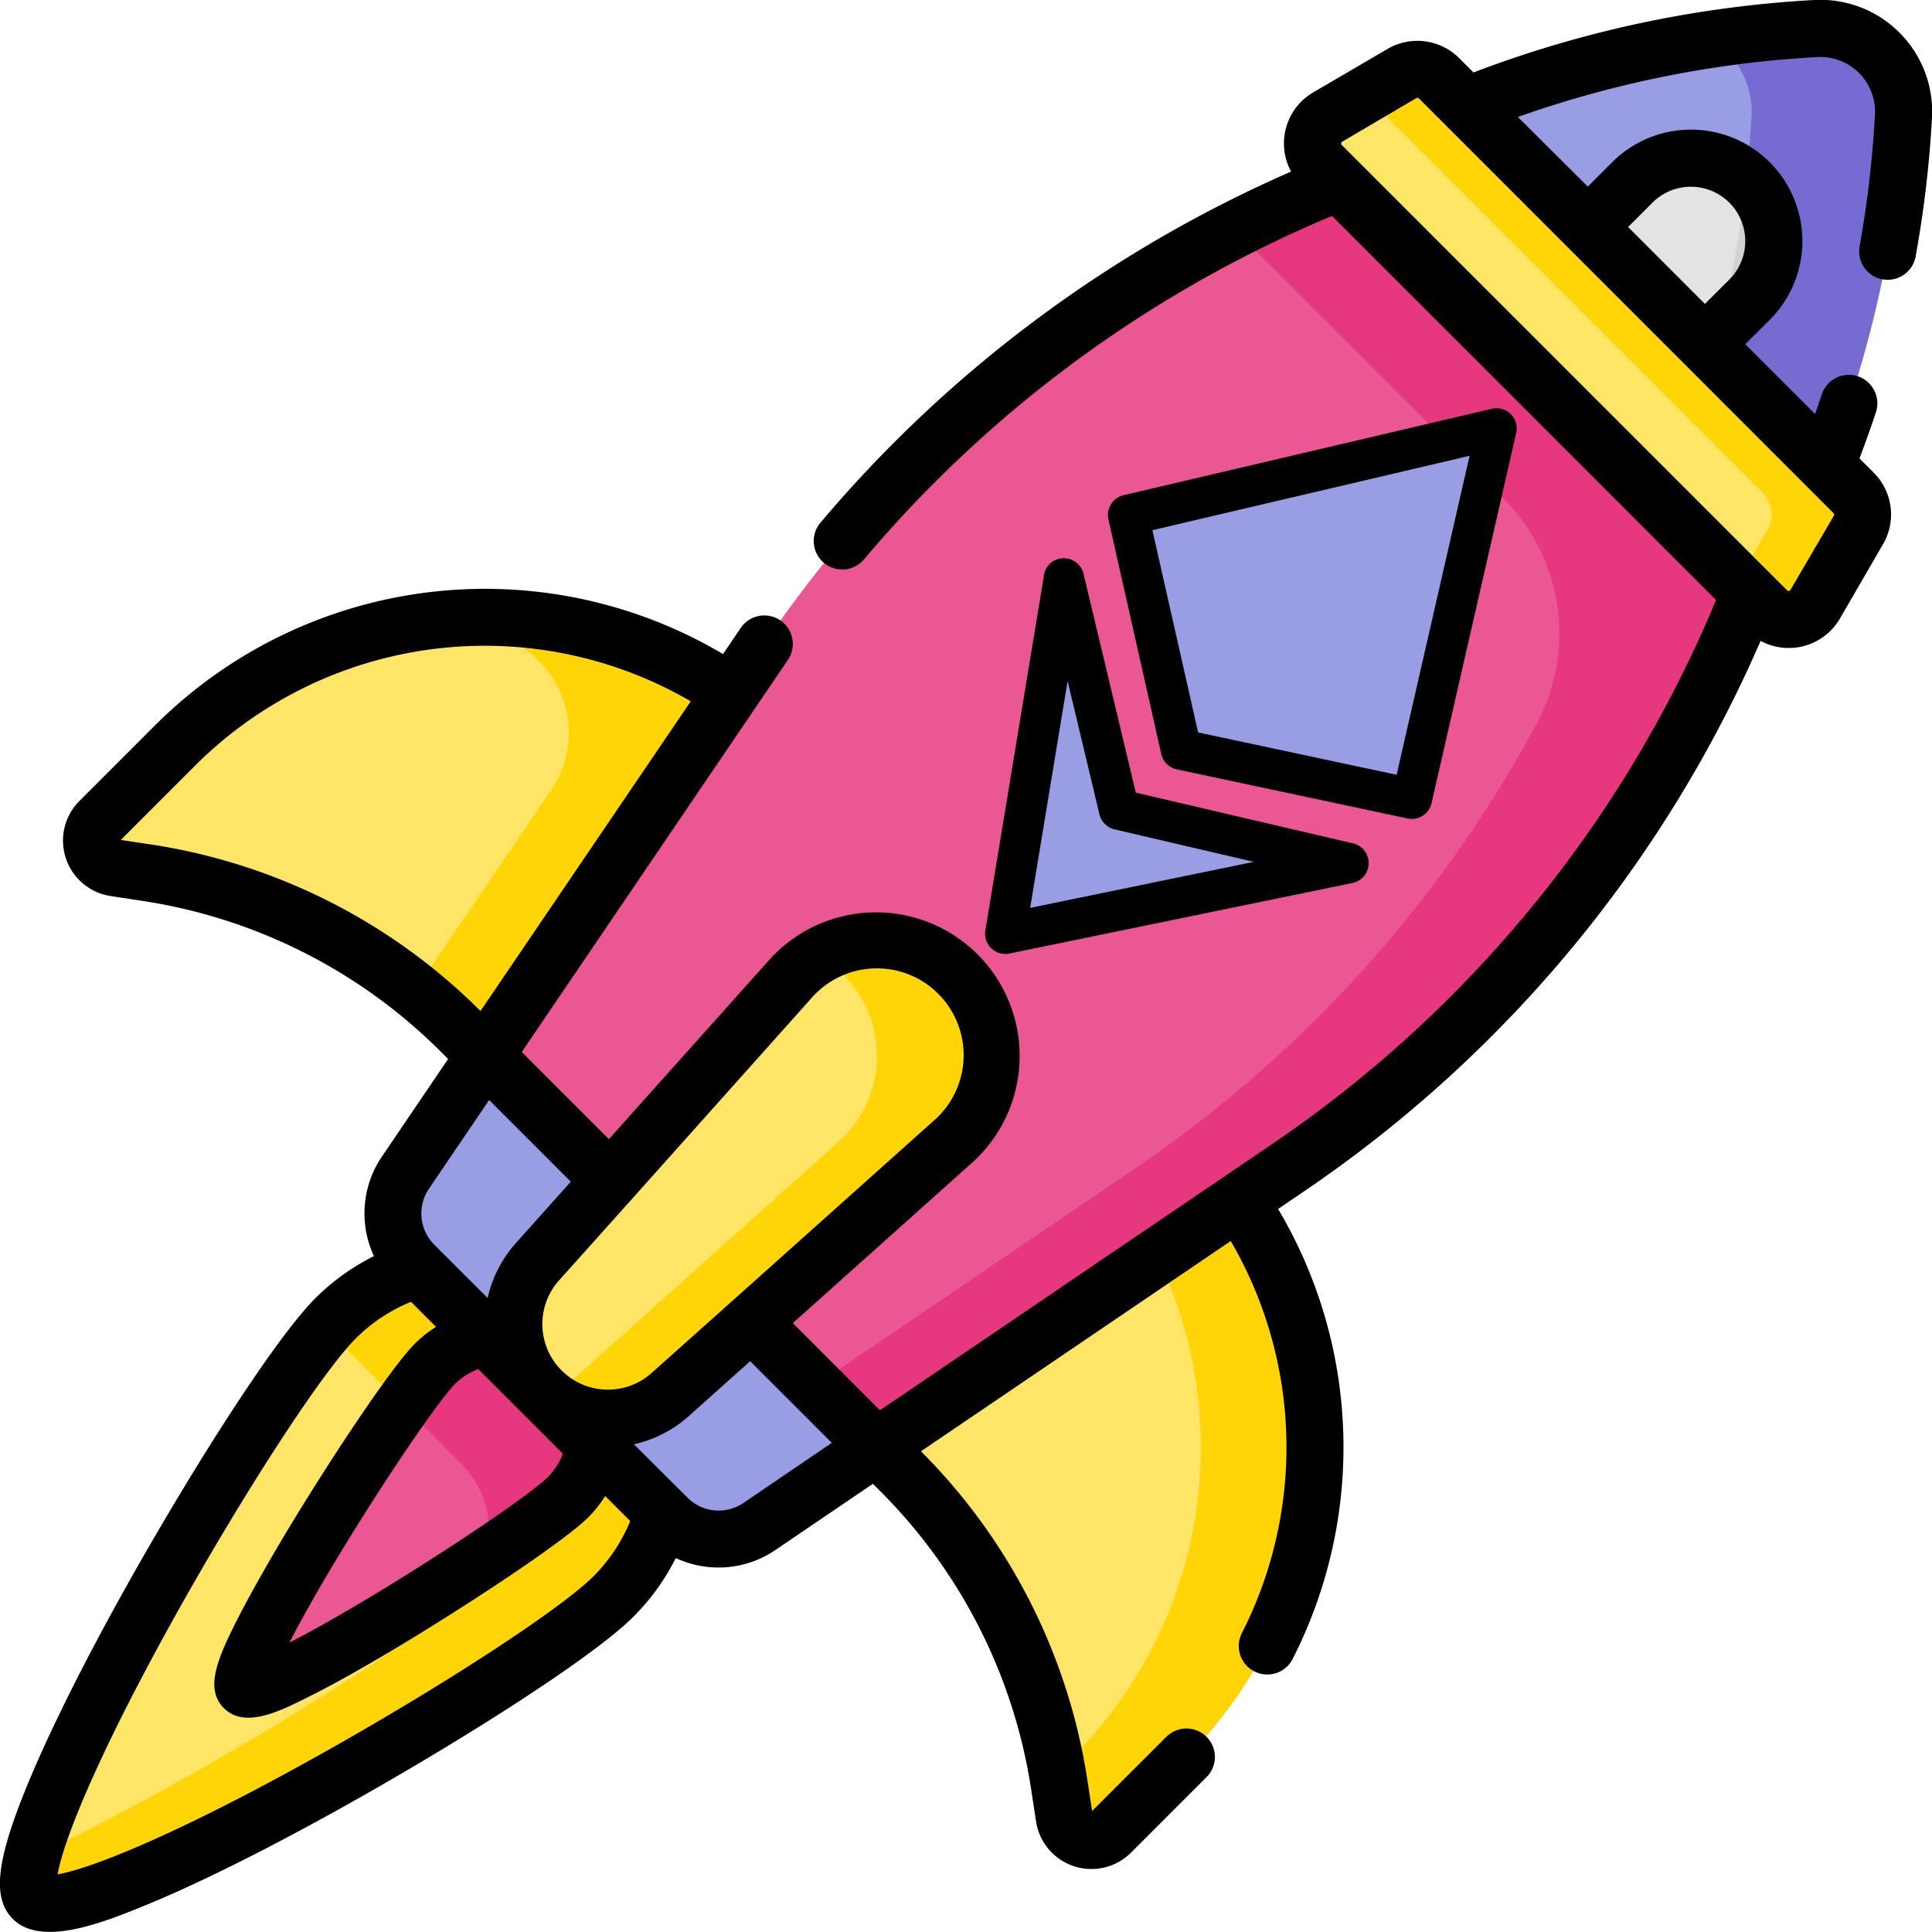 <svg xmlns="http://www.w3.org/2000/svg" viewBox="0 0 512 511.97"><defs><style>.a{fill:#999de3;}.b{fill:#766bd1;}.c{fill:#eb5793;}.d{fill:#e7387f;}.e{fill:#ffe565;}.f{fill:#ffd508;}.g{fill:#e5e2e6;}.h{fill:#d6d1d7;}</style></defs><title>login</title><path class="a" d="M504.46,30.75A22.06,22.06,0,0,0,481.23,7.52,292.34,292.34,0,0,0,388.66,28L484,123.32A292,292,0,0,0,504.46,30.75Z" transform="translate(0 0)"/><path class="b" d="M481.23,7.52q-14.18.77-28.07,2.89a22,22,0,0,1,11,20.34,292.17,292.17,0,0,1-10.27,62.48L484,123.32a292.28,292.28,0,0,0,20.44-92.57A22.06,22.06,0,0,0,481.23,7.52Z" transform="translate(0 0)"/><path class="c" d="M354.84,48.3A333.8,333.8,0,0,0,202.38,170.84l-95,139.92a19.23,19.23,0,0,0,2.31,24.39l67.12,67.12a19.21,19.21,0,0,0,24.38,2.31l139.92-95A333.84,333.84,0,0,0,463.69,157.14Z" transform="translate(0 0)"/><path class="d" d="M354.84,48.3q-14.14,5.64-27.7,12.55l71.26,71.26a50.51,50.51,0,0,1,8.86,59.63A333.71,333.71,0,0,1,300.88,309.6L171.79,397.22l5.05,5a19.21,19.21,0,0,0,24.38,2.31l139.92-95A333.84,333.84,0,0,0,463.69,157.14Z" transform="translate(0 0)"/><path class="e" d="M193.72,183.61a116.19,116.19,0,0,0-147.39,14l-20,20A7.31,7.31,0,0,0,30.41,230l8.2,1.25a150.44,150.44,0,0,1,83.7,42.35l6.17,6.16Z" transform="translate(0 0)"/><path class="e" d="M328.38,318.27a116.18,116.18,0,0,1-14,147.38l-20,20a7.31,7.31,0,0,1-12.4-4.07l-1.25-8.19a150.36,150.36,0,0,0-42.34-83.7l-6.16-6.17Z" transform="translate(0 0)"/><path class="e" d="M110.86,336.29a51.9,51.9,0,0,0-21.94,13.1C68.57,369.73-2.59,492,8.71,503.27s133.54-59.86,153.89-80.2a52,52,0,0,0,13.09-21.95Z" transform="translate(0 0)"/><path class="f" d="M110.86,336.29a51.9,51.9,0,0,0-21.94,13.1c-.77.76-1.6,1.67-2.51,2.72l35.79,35.78a24.86,24.86,0,0,1,.32,35l-.19.19C108.73,436.66,49.64,473,8.55,492.16c-1.39,5.57-1.46,9.49.16,11.12,11.3,11.3,133.54-59.87,153.89-80.21a52,52,0,0,0,13.09-21.95Z" transform="translate(0 0)"/><path class="e" d="M468.3,161.75,350.23,43.68a8.12,8.12,0,0,1,1.65-12.75l19.68-11.5a8.12,8.12,0,0,1,9.84,1.27L491.28,130.58a8.12,8.12,0,0,1,1.27,9.84l-11.49,19.69A8.13,8.13,0,0,1,468.3,161.75Z" transform="translate(0 0)"/><path class="f" d="M491.28,130.58,381.4,20.7a8.12,8.12,0,0,0-9.84-1.27l-9.84,5.75,105.4,105.4a8.11,8.11,0,0,1,1.27,9.84L460.5,154l7.8,7.8a8.13,8.13,0,0,0,12.76-1.64l11.49-19.69A8.13,8.13,0,0,0,491.28,130.58Z" transform="translate(0 0)"/><path class="e" d="M143.28,368.71a24.94,24.94,0,0,0,34.25,1l74.94-67.06a30.52,30.52,0,1,0-43.09-43.09l-67,74.94A24.93,24.93,0,0,0,143.28,368.71Z" transform="translate(0 0)"/><path class="f" d="M253.7,258.28A30.55,30.55,0,0,0,217,253.33a30.54,30.54,0,0,1,5.25,49.27l-74.94,67.06q-.74.66-1.53,1.26a25,25,0,0,0,31.73-1.26l74.94-67.06A30.51,30.51,0,0,0,253.7,258.28Z" transform="translate(0 0)"/><path class="f" d="M146,209.47l-36,53a148.1,148.1,0,0,1,12.34,11.06l6.17,6.16,65.24-96.11a116.15,116.15,0,0,0-80.38-19.07,117.7,117.7,0,0,1,18.13,3.85A27,27,0,0,1,146,209.47Z" transform="translate(0 0)"/><path class="f" d="M328.38,318.27,306.68,333a116.17,116.17,0,0,1-22.47,132.66l-4,4.05c.21,1.23.42,2.45.6,3.68l1.25,8.19a7.31,7.31,0,0,0,12.4,4.07l20-20A116.18,116.18,0,0,0,328.38,318.27Z" transform="translate(0 0)"/><path class="a" d="M142.33,334.45l19.3-21.57-33.15-33.16-21.07,31a19.23,19.23,0,0,0,2.31,24.39l33.55,33.55A24.94,24.94,0,0,1,142.33,334.45Z" transform="translate(0 0)"/><path class="a" d="M199.11,350.35l-21.58,19.31a24.93,24.93,0,0,1-34.24-.94l33.55,33.55a19.2,19.2,0,0,0,24.38,2.3l31-21.06Z" transform="translate(0 0)"/><path class="g" d="M451.87,91.17,420.81,60.11l11.8-11.79a22,22,0,0,1,31.05,31.06Z" transform="translate(0 0)"/><path class="h" d="M463.66,79.38a22,22,0,0,0,0-31.06c-.28-.28-.56-.55-.86-.81a290.48,290.48,0,0,1-7.37,40.1Z" transform="translate(0 0)"/><path class="c" d="M129.05,354.48a24.85,24.85,0,0,0-13.89,7c-9.75,9.75-55.2,81.19-50.53,85.85s76.1-40.79,85.85-50.54a24.91,24.91,0,0,0,7-13.89Z" transform="translate(0 0)"/><path class="d" d="M129.05,354.48a24.81,24.81,0,0,0-13.89,7,102.63,102.63,0,0,0-8.48,10.86l15.52,15.52A25.06,25.06,0,0,1,128.47,413c10.58-7.05,19.08-13.2,22-16.13a24.83,24.83,0,0,0,7-13.89Z" transform="translate(0 0)"/><path d="M480.78,0A299.36,299.36,0,0,0,390.49,19.2l-3.78-3.78a15.67,15.67,0,0,0-19-2.45l-19.67,11.5a15.67,15.67,0,0,0-5.89,21,342.77,342.77,0,0,0-124.59,92.89,7.55,7.55,0,1,0,11.54,9.73A327.47,327.47,0,0,1,353,57.23L403.9,108.1,454.77,159A324.93,324.93,0,0,1,336.89,303.35L233.2,373.74l-23.09-23.1,47.41-42.42a38.06,38.06,0,1,0-53.74-53.74l-42.42,47.41L138.27,278.8l70.38-103.7a7.55,7.55,0,1,0-12.49-8.47l-4.55,6.7A123.77,123.77,0,0,0,41.05,192.26l-20,20a14.86,14.86,0,0,0,8.26,25.2l8.2,1.25A141.93,141.93,0,0,1,117,278.89l1.75,1.76L101.2,306.52a26.8,26.8,0,0,0-2.1,26.36A59.62,59.62,0,0,0,83.62,344c-11.89,11.9-36.31,51.14-53.24,82C20,444.93,11.84,461.66,6.67,474.46-1.07,493.6-2,503.17,3.43,508.57c7.52,7.52,24.14.79,34.11-3.24,12.8-5.17,29.53-13.37,48.39-23.71,30.89-16.93,70.13-41.35,82-53.24a60.09,60.09,0,0,0,11.16-15.48,26.79,26.79,0,0,0,26.35-2.1l25.88-17.57L233.1,395a141.88,141.88,0,0,1,40.21,79.49l1.25,8.19a14.85,14.85,0,0,0,25.19,8.27l20-20a7.54,7.54,0,0,0-10.67-10.67l-19.66,19.65-1.18-7.73a156.77,156.77,0,0,0-44.17-87.59l82.09-55.72a108.51,108.51,0,0,1,3,103.8,7.55,7.55,0,1,0,13.46,6.84,123.63,123.63,0,0,0-3.91-119.14l6.7-4.55a340,340,0,0,0,121.17-146,15.68,15.68,0,0,0,21-5.89L499,144.26a15.66,15.66,0,0,0-2.45-19l-3.77-3.77c1.57-4.12,3.05-8.28,4.42-12.44a7.55,7.55,0,0,0-14.33-4.74c-.6,1.81-1.21,3.61-1.85,5.41L462.51,91.22,469,84.76A29.5,29.5,0,1,0,427.24,43l-6.46,6.45L402.25,31A283.68,283.68,0,0,1,481.6,15.12,14.5,14.5,0,0,1,496.88,30.4a285.53,285.53,0,0,1-4.06,34.87,7.54,7.54,0,1,0,14.85,2.67A299.88,299.88,0,0,0,512,31.22,29.63,29.63,0,0,0,480.78,0ZM215,264.56A23,23,0,1,1,247.45,297l-53.31,47.7-.1.08L172.52,364A17.38,17.38,0,0,1,148,339.48L167.25,318l.05-.06Zm-88.26,98.26,22.42,22.41a17.38,17.38,0,0,1-4,6.24c-3.44,3.44-19.11,14.51-39.38,27.07-12.73,7.89-22.37,13.32-29.08,16.76,3.44-6.71,8.86-16.35,16.75-29.08C106,386,117.09,370.28,120.53,366.83A17.32,17.32,0,0,1,126.76,362.82Zm-87-139.06-7.72-1.17,19.65-19.66a108.65,108.65,0,0,1,131.39-17.08l-55.72,82.08A156.89,156.89,0,0,0,39.79,223.76ZM113.69,315l15.94-23.48,21.64,21.64-14.54,16.25A32.36,32.36,0,0,0,129.24,344l-14.15-14.14A11.69,11.69,0,0,1,113.69,315ZM83.51,465.71c-37.85,21.09-60,29.63-68.23,31,1.38-8.27,9.92-30.38,31-68.23,18.48-33.17,39.12-64.89,48-73.77A44.59,44.59,0,0,1,108.92,345l6.63,6.63a32.47,32.47,0,0,0-5.69,4.55c-5.93,5.93-20.8,28.25-31.77,46.23-4.61,7.54-11,18.45-15.61,27.55-4.89,9.77-8.23,17.64-3.14,22.72,5.61,5.61,15.12.66,22.72-3.14,9.1-4.55,20-11,27.55-15.61,18-11,40.3-25.84,46.23-31.77a32.84,32.84,0,0,0,4.55-5.69l6.63,6.63a44.83,44.83,0,0,1-9.73,14.62C148.39,426.59,116.68,447.23,83.51,465.71ZM197,398.31a11.68,11.68,0,0,1-14.8-1.4L168,382.75a32.38,32.38,0,0,0,14.55-7.48l16.25-14.54,21.64,21.64ZM486,136.65,474.5,156.32a.56.56,0,0,1-.9.12l-59-59-59-59a.57.57,0,0,1,.12-.9L375.35,26a.6.6,0,0,1,.29-.08.56.56,0,0,1,.4.17C408.41,58.46,449.25,99.31,485.9,136A.57.57,0,0,1,486,136.65ZM437.91,53.71a14.41,14.41,0,0,1,20.38,20.38l-6.46,6.45L431.46,60.16Z" transform="translate(0 0)"/><path class="a" d="M396.62,113.6,299,136.49l14,62.16,61.15,13Z" transform="translate(0 0)"/><path class="a" d="M296.59,214.54l60.76,14.16-90.92,18.74L282,153.32Z" transform="translate(0 0)"/><path d="M293.75,137.67l14,62.16a5.35,5.35,0,0,0,4.12,4.07l61.15,13a5.37,5.37,0,0,0,6.36-4.05l22.43-98.09a5.35,5.35,0,0,0-1.43-5h0a5.37,5.37,0,0,0-5-1.43l-97.63,22.9a5.37,5.37,0,0,0-4,6.41Zm95.71-16.88-19.34,84.53-52.61-11.21L305.4,140.5Z" transform="translate(0 0)"/><path d="M276.67,152.44l-15.54,94.12a5.41,5.41,0,0,0,1.5,4.68l.08.07a5.34,5.34,0,0,0,4.8,1.39L358.44,234a5.38,5.38,0,0,0,.13-10.5L301,210.06l-13.85-58a5.37,5.37,0,0,0-10.52.37Zm14.69,63.35a5.37,5.37,0,0,0,4,4l36.93,8.61L273,240.6l9.93-60.12Z" transform="translate(0 0)"/></svg>